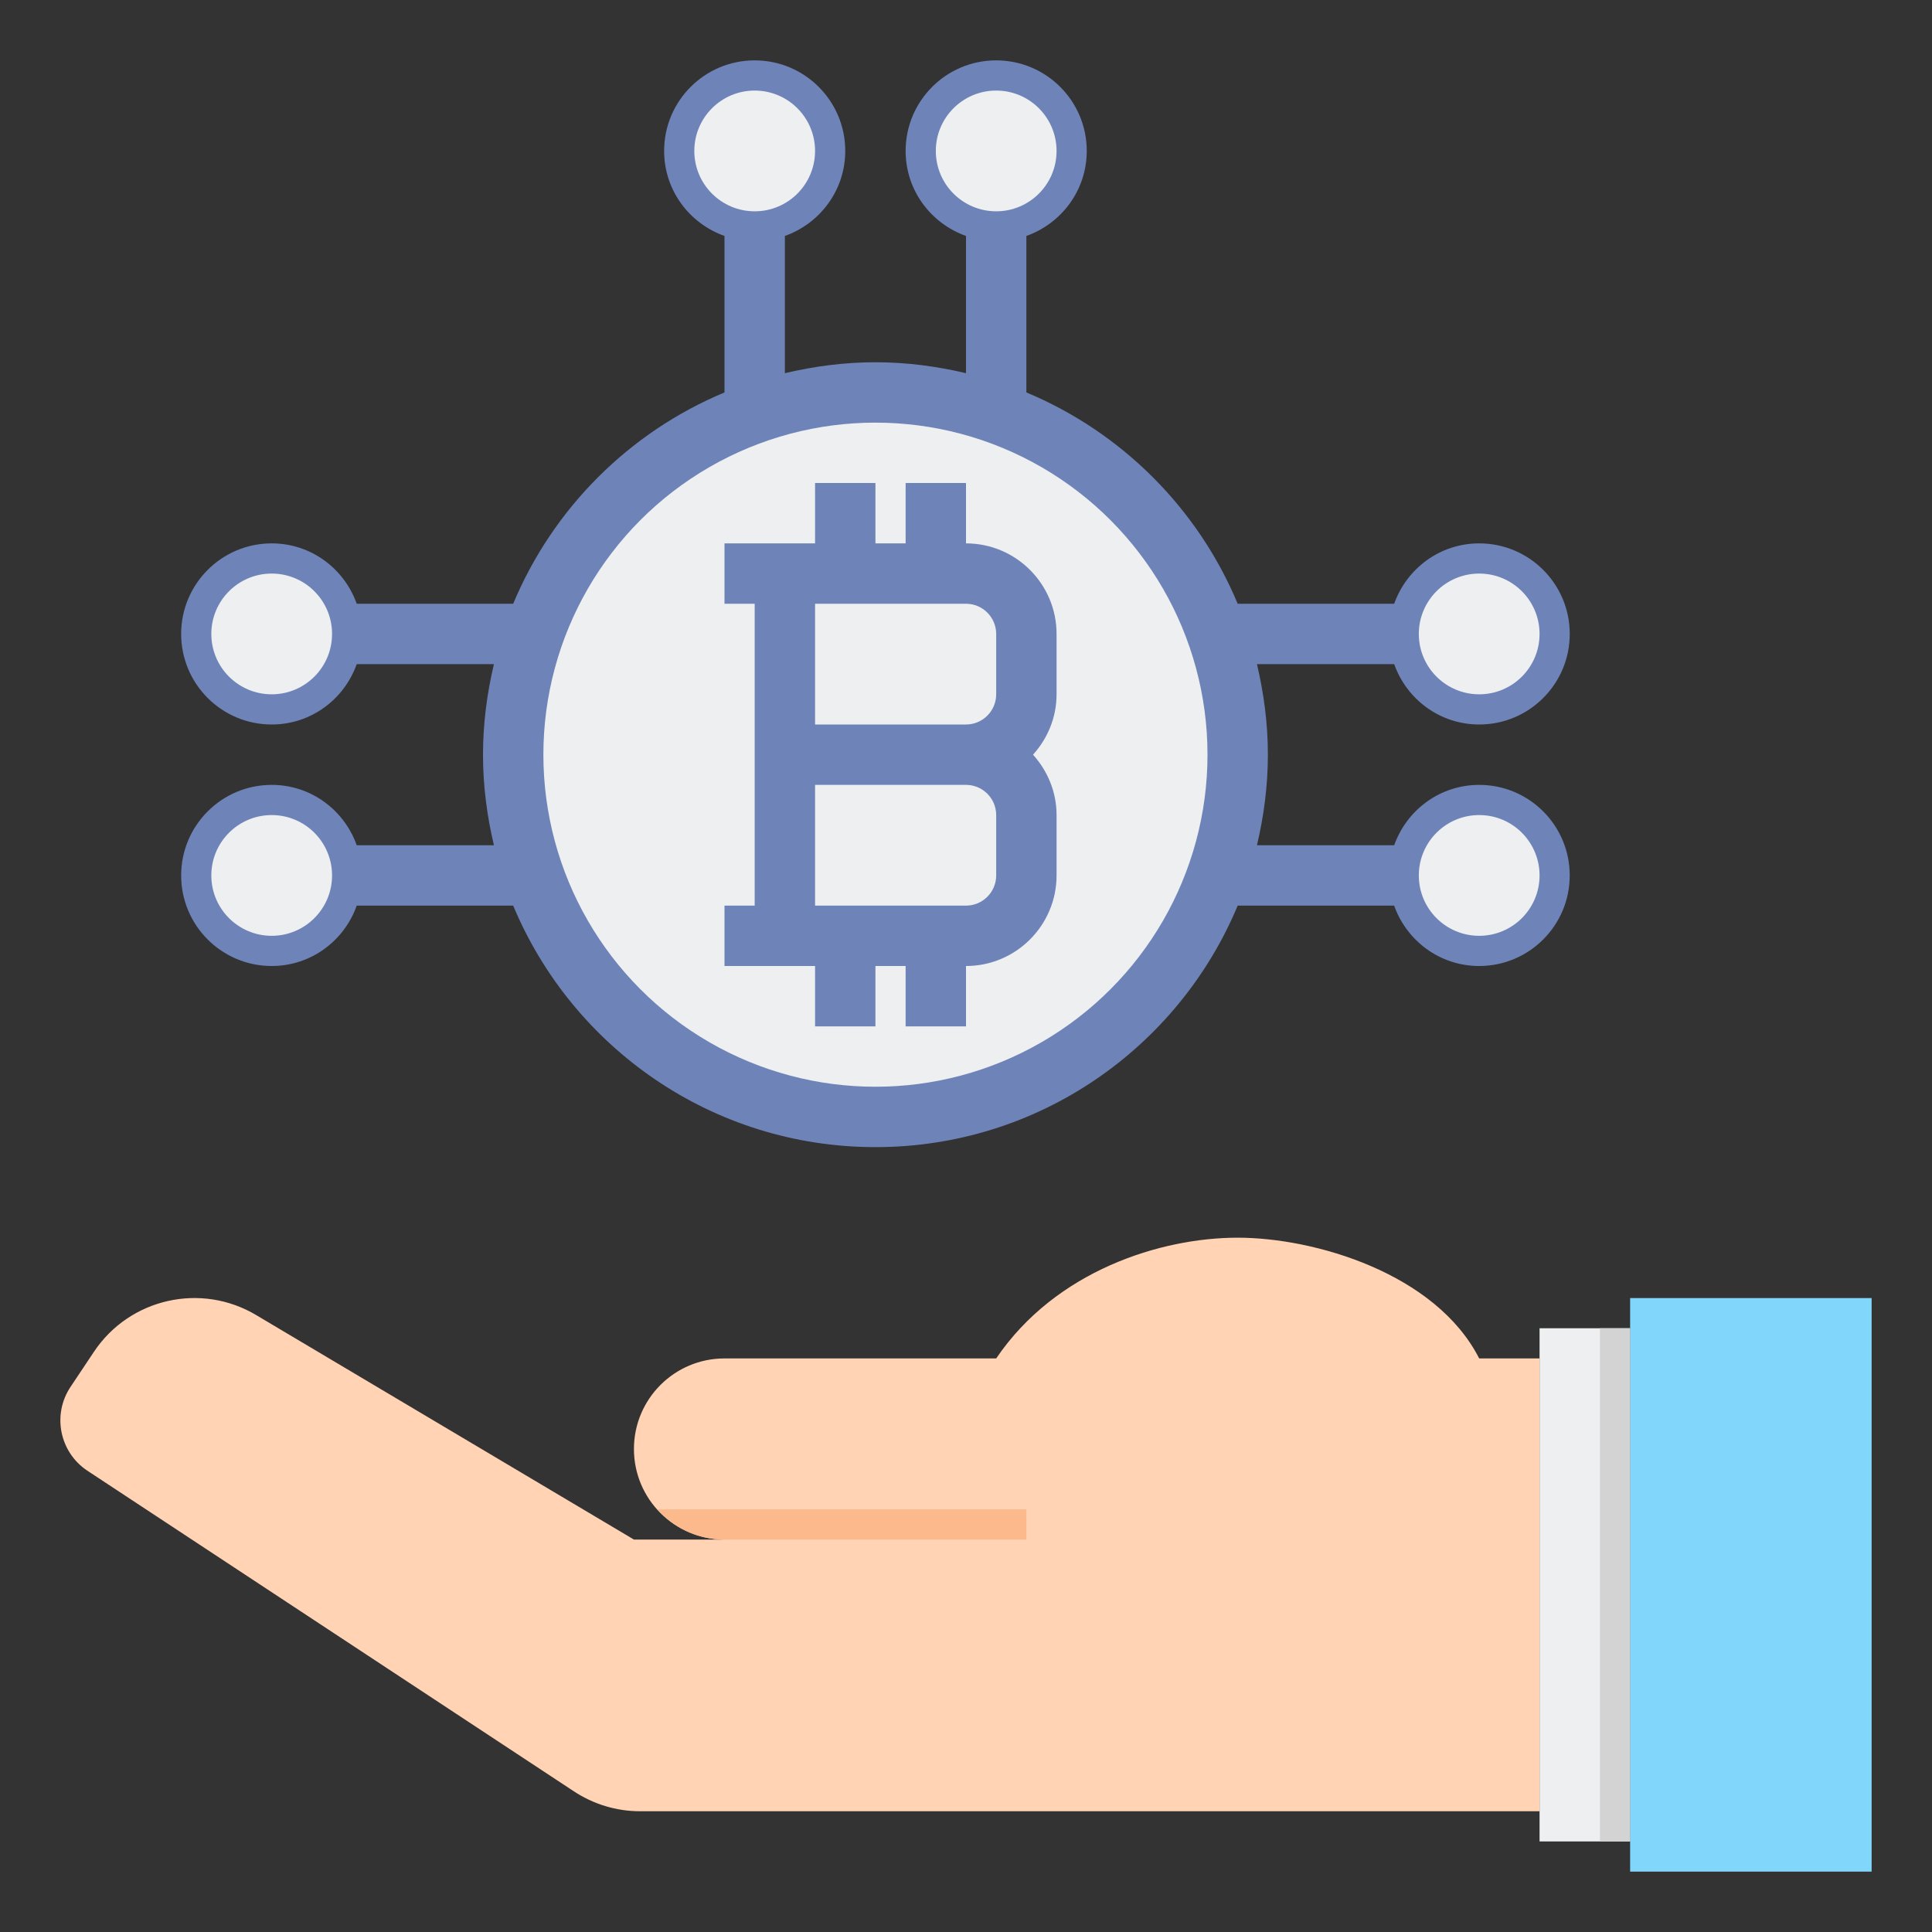 <?xml version="1.0" encoding="utf-8"?>
<!-- Generator: Adobe Illustrator 18.0.0, SVG Export Plug-In . SVG Version: 6.00 Build 0)  -->
<!DOCTYPE svg PUBLIC "-//W3C//DTD SVG 1.1//EN" "http://www.w3.org/Graphics/SVG/1.1/DTD/svg11.dtd">
<svg xmlns="http://www.w3.org/2000/svg" xmlns:xlink="http://www.w3.org/1999/xlink" version="1.1" id="Layer_2" x="0px" y="0px" viewBox="0 0 64 64" style="enable-background:new 0 0 64 64;" xml:space="preserve" width="512" height="512">
<rect x="0" y="0" width="64" height="64" fill="#333333" stroke="none"/>
<style type="text/css">
	.st0{fill:#EDEFF1;}
	.st1{fill:#80D6FB;}
	.st2{fill:#FFD3B3;}
	.st3{fill:#FCB98B;}
	.st4{fill:#D3D3D3;}
	.st5{fill:#6E83B7;}
</style>
<g>
	<g>
		<g>
			<rect x="51" y="44" class="st0" width="3" height="17"/>
		</g>
		<g>
			<rect x="54" y="43" class="st1" width="8" height="19"/>
		</g>
		<g>
			<path class="st2" d="M49,45c-1.438-2.821-5.448-4-8-4c-2.552,0-6.031,1.094-8,4h-9c-1.657,0-3,1.343-3,3s1.343,3,3,3h-3     L8.497,43.57c-1.831-1.099-4.202-0.565-5.386,1.211l-0.775,1.162c-0.613,0.919-0.364,2.161,0.555,2.774l16.101,10.611     C19.649,59.766,20.416,60,21.206,60c3.421,0,12.931,0,12.794,0h17V45H49z"/>
		</g>
		<g>
			<path class="st3" d="M21.779,50c0.549,0.61,1.336,1,2.221,1h10l0-1H21.779z"/>
		</g>
		<g>
			<rect x="53" y="44" class="st4" width="1" height="17"/>
		</g>
	</g>
	<path class="st5" d="M49,26c-1.304,0-2.403,0.837-2.816,2h-4.546C41.866,27.035,42,26.034,42,25s-0.134-2.035-0.362-3h4.546   c0.413,1.163,1.512,2,2.816,2c1.657,0,3-1.343,3-3s-1.343-3-3-3c-1.304,0-2.403,0.837-2.816,2H41c-1.317-3.158-3.843-5.683-7-7   V7.816C35.162,7.403,36,6.304,36,5c0-1.657-1.343-3-3-3c-1.657,0-3,1.343-3,3c0,1.304,0.837,2.403,2,2.816v4.546   C31.035,12.134,30.034,12,29,12c-1.034,0-2.035,0.134-3,0.362V7.816C27.162,7.403,28,6.304,28,5c0-1.657-1.343-3-3-3   c-1.657,0-3,1.343-3,3c0,1.304,0.837,2.403,2,2.816V13c-3.158,1.317-5.683,3.843-7,7h-5.183c-0.413-1.163-1.512-2-2.816-2   c-1.657,0-3,1.343-3,3s1.343,3,3,3c1.304,0,2.403-0.837,2.816-2h4.545C16.133,22.965,16,23.966,16,25s0.133,2.035,0.362,3h-4.545   c-0.413-1.163-1.512-2-2.816-2c-1.657,0-3,1.343-3,3s1.343,3,3,3c1.304,0,2.403-0.837,2.816-2H17c1.959,4.697,6.593,8,12,8   c5.407,0,10.041-3.303,12-8h5.183c0.413,1.163,1.512,2,2.816,2c1.657,0,3-1.343,3-3S50.657,26,49,26z"/>
	<g>
		<circle class="st0" cx="25" cy="5" r="2"/>
	</g>
	<g>
		<circle class="st0" cx="33" cy="5" r="2"/>
	</g>
	<g>
		<g>
			<circle class="st0" cx="49" cy="21" r="2"/>
		</g>
		<g>
			<circle class="st0" cx="49" cy="29" r="2"/>
		</g>
	</g>
	<g>
		<g>
			<circle class="st0" cx="9" cy="21" r="2"/>
		</g>
		<g>
			<circle class="st0" cx="9" cy="29" r="2"/>
		</g>
	</g>
	<g>
		<circle class="st0" cx="29" cy="25" r="11"/>
	</g>
	<path class="st5" d="M35,21c0-1.654-1.346-3-3-3v-2h-2v2h-1v-2h-2v2h-1h-1h-1v2h1v4v2v4h-1v2h1h1h1v2h2v-2h1v2h2v-2   c1.654,0,3-1.346,3-3v-2c0-0.771-0.301-1.468-0.78-2c0.48-0.532,0.78-1.229,0.78-2V21z M27,20h5c0.552,0,1,0.449,1,1v2   c0,0.551-0.448,1-1,1h-5V20z M33,29c0,0.551-0.448,1-1,1h-5v-4h5c0.552,0,1,0.449,1,1V29z"/>
</g>
</svg>
